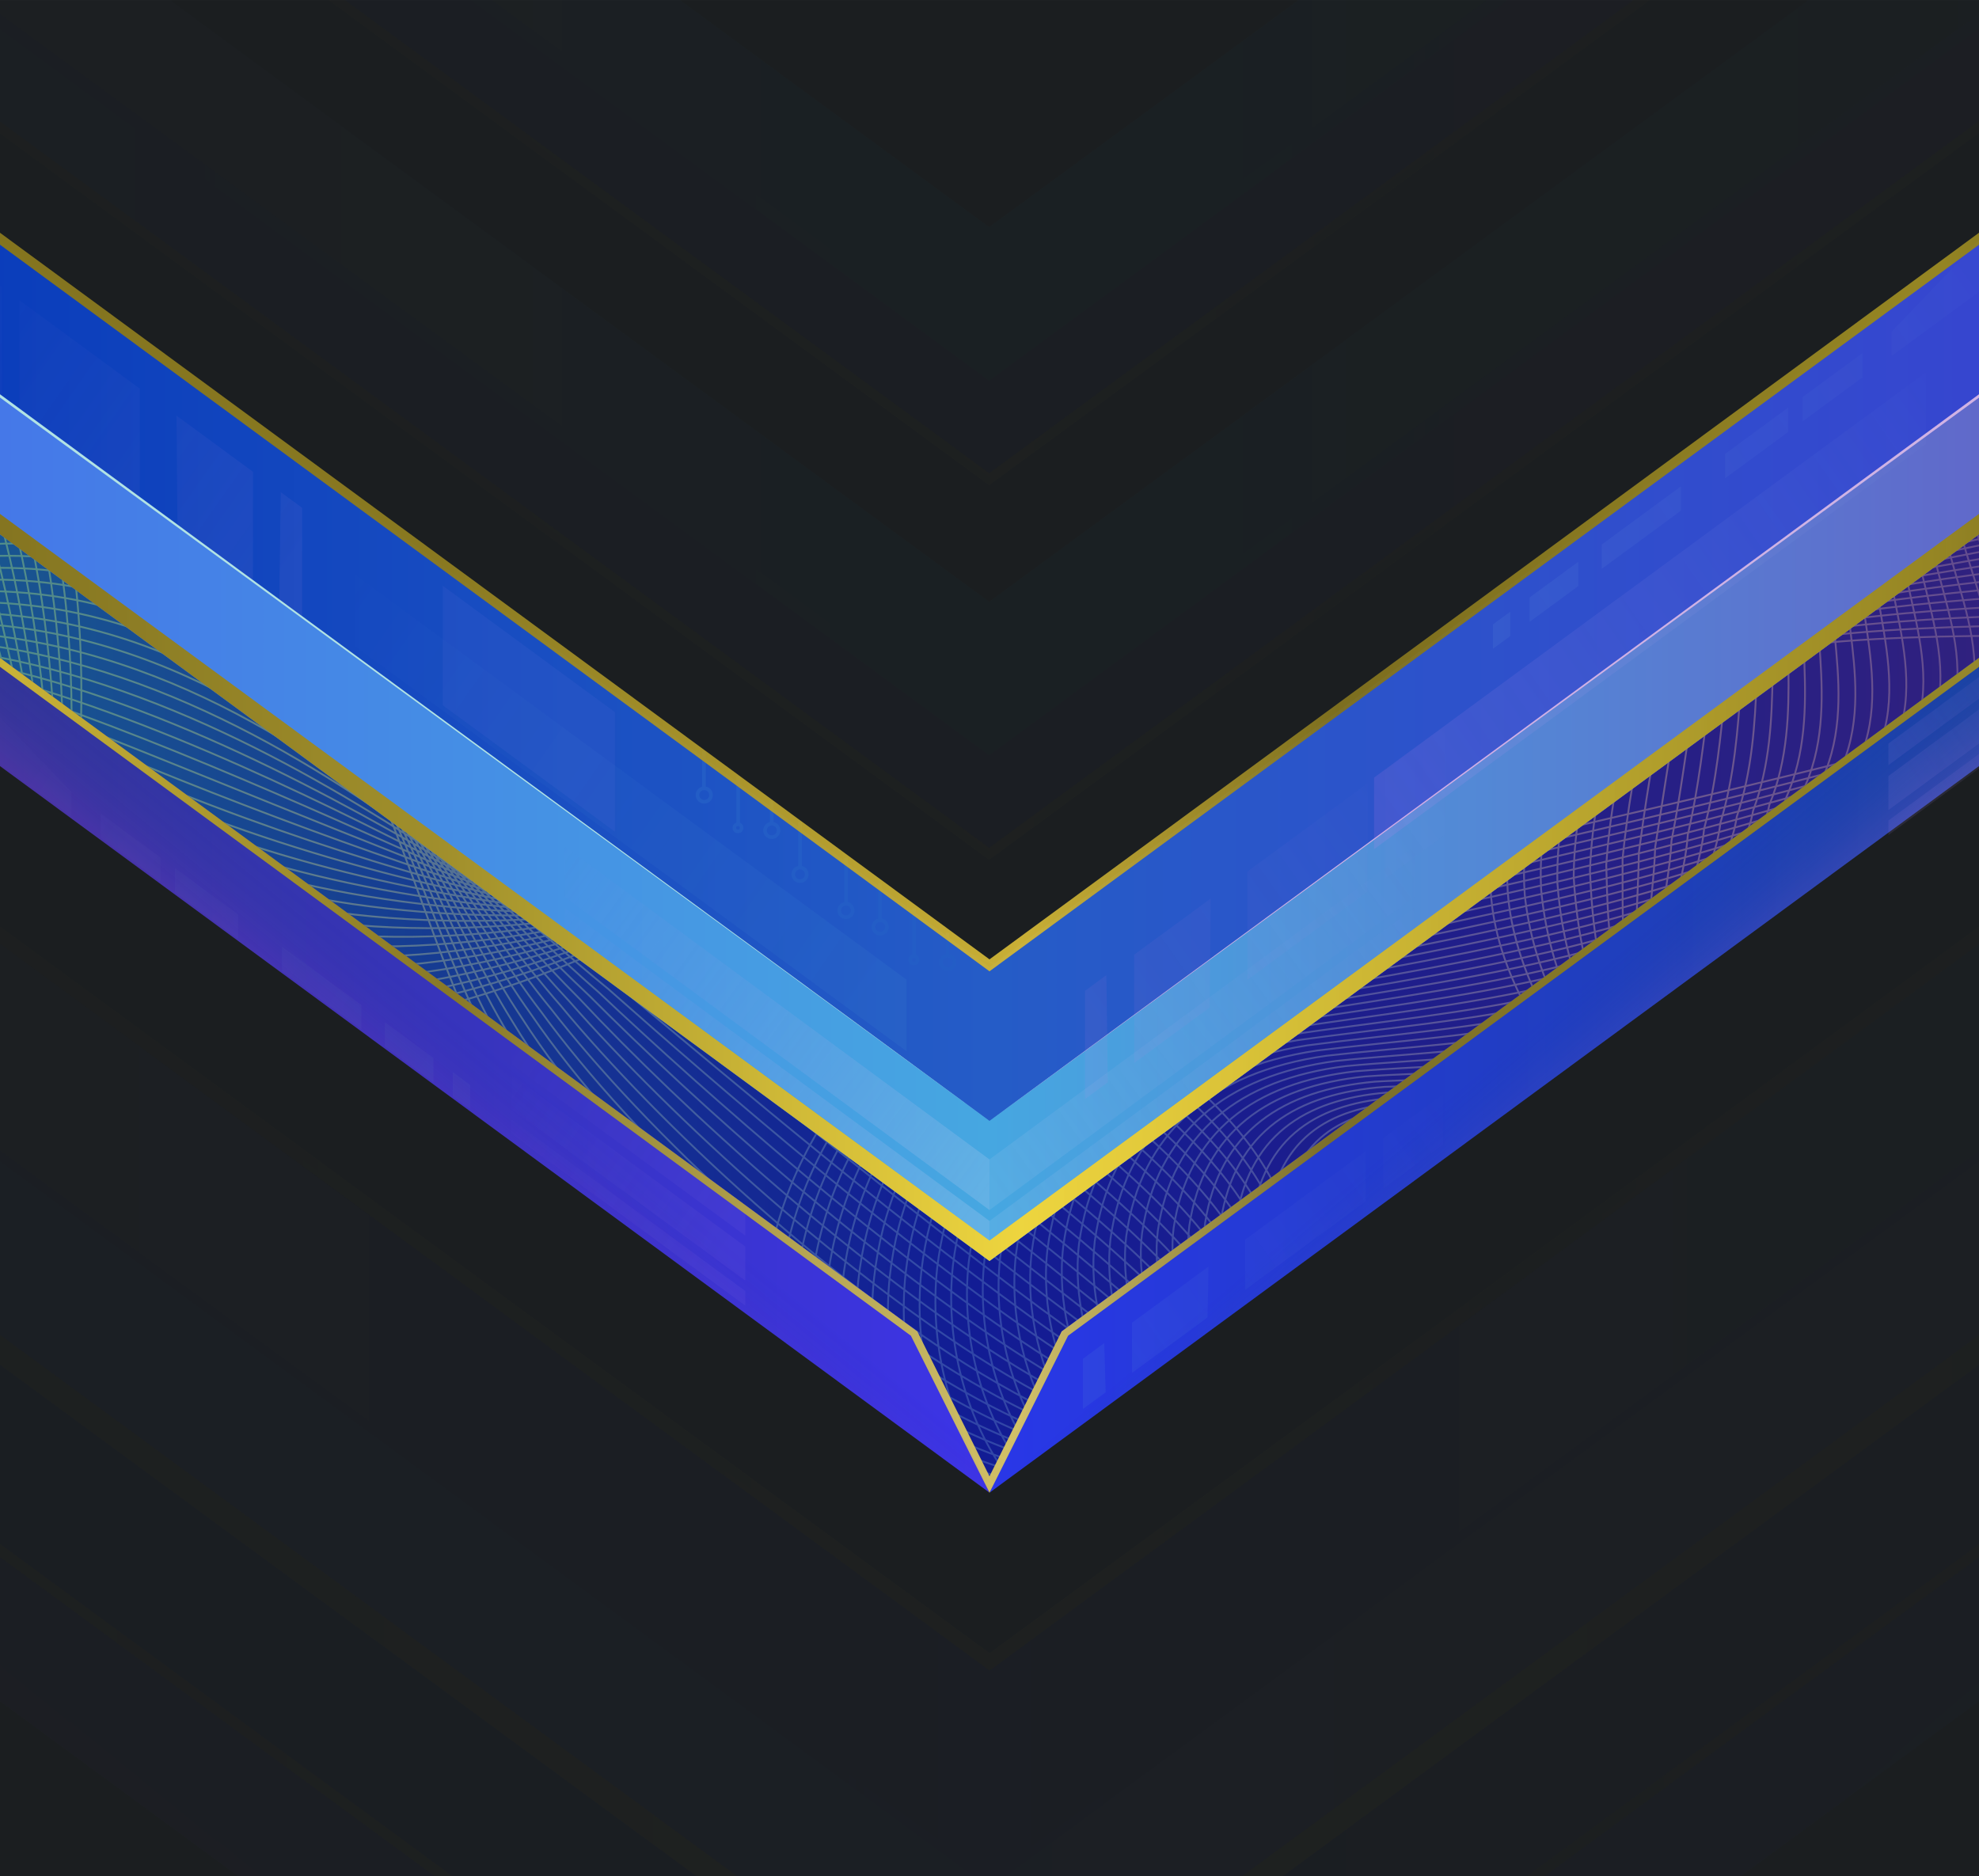 <?xml version="1.0" encoding="UTF-8"?>
<svg width="1080" height="1024" version="1.1" viewBox="0 0 285.75 270.93" xmlns="http://www.w3.org/2000/svg" xmlns:xlink="http://www.w3.org/1999/xlink">
<defs>
<linearGradient id="linearGradient16905">
<stop stop-color="#1b668f" offset="0"/>
<stop stop-color="#121c94" offset=".5"/>
<stop stop-color="#382279" offset="1"/>
</linearGradient>
<linearGradient id="linearGradient78639">
<stop stop-color="#2936ea" offset="0"/>
<stop stop-color="#164593" offset="1"/>
</linearGradient>
<linearGradient id="linearGradient75480" x1="-21.655" x2="1378.4" y1="110.14" y2="110.14" gradientTransform="matrix(.262 0 0 .262 -36.26 49.852)" gradientUnits="userSpaceOnUse" xlink:href="#linearGradient16905"/>
<linearGradient id="linearGradient3595" x1="-21.656" x2="383.08" y1="81.035" y2="81.035" gradientTransform="matrix(.991 0 0 .991 -36.26 38.973)" gradientUnits="userSpaceOnUse">
<stop stop-color="#51d677" stop-opacity=".478" offset="0"/>
<stop stop-color="#eded84" stop-opacity=".329" offset=".265"/>
<stop stop-color="#a9ebf6" stop-opacity=".2" offset=".495"/>
<stop stop-color="#e9bf9d" stop-opacity=".357" offset=".742"/>
<stop stop-color="#5138aa" stop-opacity=".522" offset="1"/>
</linearGradient>
<linearGradient id="linearGradient21995" x1="-21.655" x2="383.08" y1="92.147" y2="92.147" gradientTransform="translate(0 -155.84)" gradientUnits="userSpaceOnUse">
<stop stop-color="#445feb" offset="0"/>
<stop stop-color="#252fb5" offset=".5"/>
<stop stop-color="#9b53c1" offset="1"/>
</linearGradient>
<linearGradient id="linearGradient21997" x1="-21.655" x2="383.08" y1="99.556" y2="99.556" gradientTransform="translate(0 -189.92)" gradientUnits="userSpaceOnUse">
<stop stop-color="#3410ab" stop-opacity=".675" offset="0"/>
<stop stop-color="#169bd6" offset=".5"/>
<stop stop-color="#0940a2" stop-opacity=".57" offset="1"/>
</linearGradient>
<linearGradient id="linearGradient21999" x1="-24.528" x2="386.16" y1="-24.045" y2="-24.045" gradientTransform="translate(0 -138.44)" gradientUnits="userSpaceOnUse">
<stop stop-color="#6a5e19" offset="0"/>
<stop stop-color="#85751e" stop-opacity=".988" offset=".147"/>
<stop stop-color="#8c7b20" stop-opacity=".969" offset=".305"/>
<stop stop-color="#bda62c" stop-opacity=".957" offset=".511"/>
<stop stop-color="#82721e" stop-opacity=".949" offset=".623"/>
<stop stop-color="#968623" stop-opacity=".996" offset=".835"/>
<stop stop-color="#4e4412" stop-opacity=".922" offset="1"/>
</linearGradient>
<linearGradient id="linearGradient22001" x1="-21.655" x2="1378.4" y1="110.14" y2="110.14" gradientTransform="matrix(.265 0 0 .265 0 -4.9)" gradientUnits="userSpaceOnUse" xlink:href="#linearGradient16905"/>
<linearGradient id="linearGradient22003" x1="181.04" x2="361.42" y1="110.14" y2="110.14" gradientTransform="translate(0 -18.521)" gradientUnits="userSpaceOnUse" xlink:href="#linearGradient78639"/>
<linearGradient id="linearGradient22005" x1="-21.655" x2="183.99" y1="110.14" y2="110.14" gradientTransform="translate(0 -18.521)" gradientUnits="userSpaceOnUse">
<stop stop-color="#2f38a6" offset="0"/>
<stop stop-color="#3d33eb" offset="1"/>
</linearGradient>
<linearGradient id="linearGradient22007" x1="-82.44" x2="1448.4" y1="345.52" y2="345.52" gradientTransform="scale(.265)" gradientUnits="userSpaceOnUse" xlink:href="#linearGradient1294"/>
<linearGradient id="linearGradient1294">
<stop stop-color="#6a5e19" offset="0"/>
<stop stop-color="#d1b832" stop-opacity=".988" offset=".147"/>
<stop stop-color="#8c7b20" stop-opacity=".969" offset=".305"/>
<stop stop-color="#dbc865" stop-opacity=".957" offset=".511"/>
<stop stop-color="#82721e" stop-opacity=".949" offset=".623"/>
<stop stop-color="#968623" stop-opacity=".996" offset=".835"/>
<stop stop-color="#cfb530" stop-opacity=".922" offset="1"/>
</linearGradient>
<linearGradient id="linearGradient22009" x1="-21.655" x2="383.08" y1="92.147" y2="92.147" gradientTransform="translate(0 -18.521)" gradientUnits="userSpaceOnUse">
<stop stop-color="#445feb" offset="0"/>
<stop stop-color="#4a55ed" offset=".5"/>
<stop stop-color="#9b53c1" offset="1"/>
</linearGradient>
<linearGradient id="linearGradient22011" x1="-24.528" x2="386.16" y1="-24.045" y2="-24.045" gradientTransform="translate(0 -2.353)" gradientUnits="userSpaceOnUse" xlink:href="#linearGradient1056"/>
<linearGradient id="linearGradient1056">
<stop stop-color="#6a5e19" offset="0"/>
<stop stop-color="#85751e" stop-opacity=".988" offset=".147"/>
<stop stop-color="#a38f26" stop-opacity=".969" offset=".305"/>
<stop stop-color="#f5d737" stop-opacity=".957" offset=".511"/>
<stop stop-color="#968623" stop-opacity=".996" offset=".835"/>
<stop stop-color="#4e4412" stop-opacity=".922" offset="1"/>
</linearGradient>
<linearGradient id="linearGradient22013" x1="-21.655" x2="383.08" y1="99.556" y2="99.556" gradientTransform="translate(0 -59.037)" gradientUnits="userSpaceOnUse">
<stop stop-color="#3410ab" stop-opacity=".675" offset="0"/>
<stop stop-color="#2936e9" offset=".5"/>
<stop stop-color="#0940a2" stop-opacity=".57" offset="1"/>
</linearGradient>
<linearGradient id="linearGradient22015" x1="-24.528" x2="386.16" y1="-24.045" y2="-24.045" gradientTransform="translate(0 -44.553)" gradientUnits="userSpaceOnUse" xlink:href="#linearGradient17531"/>
<linearGradient id="linearGradient17531">
<stop stop-color="#6a5e19" offset="0"/>
<stop stop-color="#85751e" stop-opacity=".988" offset=".147"/>
<stop stop-color="#8c7b20" stop-opacity=".969" offset=".305"/>
<stop stop-color="#d1b637" stop-opacity=".957" offset=".511"/>
<stop stop-color="#82721e" stop-opacity=".949" offset=".623"/>
<stop stop-color="#968623" stop-opacity=".996" offset=".835"/>
<stop stop-color="#4e4412" stop-opacity=".922" offset="1"/>
</linearGradient>
<linearGradient id="linearGradient22017" x1="253.56" x2="239.42" y1="147.01" y2="130.45" gradientTransform="translate(0 -18.521)" gradientUnits="userSpaceOnUse">
<stop stop-color="#28ead8" stop-opacity=".588" offset="0"/>
<stop stop-color="#164593" stop-opacity=".023" offset="1"/>
</linearGradient>
<linearGradient id="linearGradient22019" x1="251.13" x2="241.25" y1="138.13" y2="126.04" gradientTransform="matrix(-1 0 0 1 361.42 -18.521)" gradientUnits="userSpaceOnUse">
<stop stop-color="#dc29ea" stop-opacity=".687" offset="0"/>
<stop stop-color="#164593" stop-opacity=".023" offset="1"/>
</linearGradient>
<linearGradient id="linearGradient24593" x1="181.04" x2="361.42" y1="110.14" y2="110.14" gradientTransform="matrix(.991 0 0 .991 -36.26 36.35)" gradientUnits="userSpaceOnUse" xlink:href="#linearGradient78639"/>
<linearGradient id="linearGradient78325" x1="-21.655" x2="183.99" y1="110.14" y2="110.14" gradientTransform="matrix(.991 0 0 .991 -36.26 36.35)" gradientUnits="userSpaceOnUse">
<stop stop-color="#2e3476" offset="0"/>
<stop stop-color="#3d33eb" offset="1"/>
</linearGradient>
<linearGradient id="linearGradient87990" x1="-82.44" x2="1448.4" y1="345.52" y2="345.52" gradientTransform="matrix(.262 0 0 .262 -36.26 54.71)" gradientUnits="userSpaceOnUse" xlink:href="#linearGradient1294"/>
<linearGradient id="linearGradient25753" x1="-21.655" x2="383.08" y1="92.147" y2="92.147" gradientTransform="matrix(.991 0 0 .991 -36.26 36.35)" gradientUnits="userSpaceOnUse">
<stop stop-color="#4465eb" offset="0"/>
<stop stop-color="#46a7e1" offset=".5"/>
<stop stop-color="#6b50c1" offset="1"/>
</linearGradient>
<linearGradient id="linearGradient25219" x1="-24.528" x2="386.16" y1="-24.045" y2="-24.045" gradientTransform="matrix(.991 0 0 .991 -36.26 52.378)" gradientUnits="userSpaceOnUse" xlink:href="#linearGradient1056"/>
<linearGradient id="linearGradient14910" x1="253.56" x2="239.42" y1="147.01" y2="130.45" gradientTransform="matrix(.991 0 0 .991 -36.26 36.35)" gradientUnits="userSpaceOnUse">
<stop stop-color="#e06fea" stop-opacity=".39" offset="0"/>
<stop stop-color="#164593" stop-opacity=".023" offset="1"/>
</linearGradient>
<linearGradient id="linearGradient15720" x1="251.13" x2="241.25" y1="138.13" y2="126.04" gradientTransform="matrix(-.991 0 0 .991 322.01 36.35)" gradientUnits="userSpaceOnUse">
<stop stop-color="#dc29ea" stop-opacity=".183" offset="0"/>
<stop stop-color="#164593" stop-opacity=".023" offset="1"/>
</linearGradient>
<linearGradient id="linearGradient35006" x1="542.26" x2="409.86" y1="531.52" y2="437.69" gradientTransform="matrix(.262 0 0 .262 -36.26 38.973)" gradientUnits="userSpaceOnUse">
<stop stop-color="#9e80dc" stop-opacity=".08" offset="0"/>
<stop stop-color="#9e80dc" stop-opacity="0" offset="1"/>
</linearGradient>
<linearGradient id="linearGradient35006-3" x1="542.26" x2="409.86" y1="531.52" y2="437.69" gradientTransform="matrix(-.262 0 0 .262 416.54 -28.97)" gradientUnits="userSpaceOnUse">
<stop stop-color="#9e80dc" stop-opacity=".123" offset="0"/>
<stop stop-color="#9e80dc" stop-opacity="0" offset="1"/>
</linearGradient>
<linearGradient id="linearGradient26562" x1="-21.655" x2="383.08" y1="99.556" y2="99.556" gradientTransform="matrix(.991 0 0 .991 -36.26 -3.812)" gradientUnits="userSpaceOnUse">
<stop stop-color="#0031b6" offset="0"/>
<stop stop-color="#255cc7" offset=".5"/>
<stop stop-color="#3d3dd3" offset="1"/>
</linearGradient>
<linearGradient id="linearGradient34063" x1="79.735" x2="21.187" y1="42.158" y2="1.004" gradientTransform="matrix(.991 0 0 .991 -36.26 38.973)" gradientUnits="userSpaceOnUse">
<stop stop-color="#9e7fdc" stop-opacity=".1" offset="0"/>
<stop stop-color="#9e7fdc" stop-opacity="0" offset="1"/>
</linearGradient>
<linearGradient id="linearGradient53858" x1="79.735" x2="21.187" y1="42.158" y2="1.004" gradientTransform="matrix(-.991 0 0 .991 236.24 153.46)" gradientUnits="userSpaceOnUse">
<stop stop-color="#7fdcdb" stop-opacity=".07" offset="0"/>
<stop stop-color="#9e7fdc" stop-opacity="0" offset="1"/>
</linearGradient>
<linearGradient id="linearGradient35392" x1="654.09" x2="409.86" y1="615.36" y2="437.69" gradientTransform="matrix(.262 0 0 .262 -28.654 10.614)" gradientUnits="userSpaceOnUse">
<stop stop-color="#b1cdef" stop-opacity=".263" offset="0"/>
<stop stop-color="#9e80dc" stop-opacity="0" offset="1"/>
</linearGradient>
<linearGradient id="linearGradient37083" x1="32.688" x2="-4.307" y1="61.359" y2="35.59" gradientTransform="matrix(.991 0 0 .991 -36.26 38.973)" gradientUnits="userSpaceOnUse">
<stop stop-color="#a9e3ed" stop-opacity=".05" offset="0"/>
<stop stop-color="#a9e3ed" stop-opacity="0" offset="1"/>
</linearGradient>
<linearGradient id="linearGradient37280" x1="32.688" x2="-4.307" y1="61.359" y2="35.59" gradientTransform="matrix(2.429 0 0 2.429 51.309 -4.372)" gradientUnits="userSpaceOnUse">
<stop stop-color="#60cbde" stop-opacity=".06" offset="0"/>
<stop stop-color="#a9e3ed" stop-opacity="0" offset="1"/>
</linearGradient>
<linearGradient id="linearGradient37849" x1="32.688" x2="-4.307" y1="61.359" y2="35.59" gradientTransform="matrix(2.429 0 0 2.429 -11.716 3.99)" gradientUnits="userSpaceOnUse">
<stop stop-color="#84b0b8" stop-opacity=".05" offset="0"/>
<stop stop-color="#a9e3ed" stop-opacity="0" offset="1"/>
</linearGradient>
<linearGradient id="linearGradient69576" x1="-24.528" x2="386.16" y1="-24.045" y2="-24.045" gradientTransform="matrix(.991 0 0 .991 -36.26 10.545)" gradientUnits="userSpaceOnUse" xlink:href="#linearGradient17531"/>
<linearGradient id="linearGradient53643" x1="79.735" x2="21.187" y1="42.158" y2="1.004" gradientTransform="matrix(-.991 0 0 .991 236.55 108.71)" gradientUnits="userSpaceOnUse">
<stop stop-color="#dc7fdc" stop-opacity=".08" offset="0"/>
<stop stop-color="#9e7fdc" stop-opacity="0" offset="1"/>
</linearGradient>
<linearGradient id="linearGradient53697" x1="32.688" x2="-4.307" y1="61.359" y2="35.59" gradientTransform="matrix(-2.429 0 0 2.429 295.16 -62.498)" gradientUnits="userSpaceOnUse">
<stop stop-color="#a9e3ed" stop-opacity=".06" offset="0"/>
<stop stop-color="#a9e3ed" stop-opacity="0" offset="1"/>
</linearGradient>
<linearGradient id="linearGradient53804" x1="32.688" x2="-4.307" y1="61.359" y2="35.59" gradientTransform="matrix(-2.429 0 0 2.429 277.99 -33.554)" gradientUnits="userSpaceOnUse">
<stop stop-color="#dd83f2" stop-opacity=".125" offset="0"/>
<stop stop-color="#a9e3ed" stop-opacity="0" offset="1"/>
</linearGradient>
<linearGradient id="linearGradient5163" x1="654.09" x2="409.86" y1="615.36" y2="437.69" gradientTransform="matrix(-.262 0 0 .262 314.4 10.614)" gradientUnits="userSpaceOnUse">
<stop stop-color="#b1cdef" stop-opacity=".147" offset="0"/>
<stop stop-color="#9e80dc" stop-opacity="0" offset="1"/>
</linearGradient>
</defs>
<rect width="285.75" height="270.93" fill="#1b1e20" stop-color="#000000" style="-inkscape-stroke:none;font-variation-settings:normal;paint-order:stroke fill markers"/>
<path d="m-57.726 32.507v20.737l189.72 139.32 10.886 22.976 10.885-22.976 189.72-139.32v-20.737l-200.6 147.31z" fill="url(#linearGradient75480)" stop-color="#000000" style="-inkscape-stroke:none;font-variation-settings:normal"/>
<path d="m-77.254 54.677s10.743 22.343 50.148 20.398c5.629-0.278 11.844-1.051 18.695-2.457 41.109-8.431 55.94 22.014 66.681 50.483 3.58 9.49 6.706 18.76 10.2 26.297 10.036 21.656 35.048 48.353 62.516 60.565 16.481 7.327 33.846 9.439 49.391 2.118 13.245-6.238 15.827-13.801 15.291-20.843-0.536-7.042-4.192-13.562-3.422-17.713 1.991-10.737 9.729-12.07 17.497-11.349 12.946 1.202 25.975 8.112 12.617-13.296-4.149-6.65-6.21-12.632-6.899-17.911-2.065-15.836 8.22-25.342 11.516-27.57 4.337-2.931 9.419-5.133 15.044-6.783 39.377-11.554 105.38 3.905 128.96-14.509m-446.81-28.149c0.952 0.298 11.548 23.177 49.79 22.173 5.459-0.086 11.515-0.684 18.214-1.923 40.195-7.435 55.694 21.953 66.961 49.252 3.715 9.118 7.035 18.105 10.72 25.467 10.482 21.139 35.583 47.55 62.568 59.89 16.191 7.404 33.128 9.79 48.16 2.986 12.769-5.645 14.931-12.611 13.77-19.264-1.161-6.653-5.217-13.786-4.385-18.633 1.998-11.047 9.913-12.962 18.376-12.48 13.641 0.915 27.742 7.318 15.567-13.713-3.709-6.552-5.488-12.438-6.096-17.615-1.625-15.674 7.762-25.48 11.105-27.895 4.239-2.891 9.224-5.064 14.766-6.69 39.38-11.404 103.24 2.25 126.15-15.651m-444.25-26.622c1.903 0.595 12.354 24.012 49.433 23.948 5.288 0.107 11.186-0.316 17.733-1.389 39.282-6.44 55.448 21.892 67.24 48.021 3.85 8.747 7.362 17.451 11.241 24.637 10.927 20.622 36.118 46.746 62.621 59.215 15.902 7.481 32.41 10.14 46.929 3.855 12.293-5.053 14.034-11.42 12.249-17.685-1.785-6.265-6.242-14.01-5.348-19.553 2.005-11.358 10.098-13.853 19.256-13.61 14.336 0.628 29.51 6.523 18.517-14.129-3.27-6.454-4.766-12.245-5.294-17.319-1.185-15.512 7.304-25.618 10.694-28.221 4.142-2.851 9.029-4.996 14.488-6.598 39.382-11.253 101.09 0.596 123.35-16.794m-441.69-25.096c2.854 0.893 13.159 24.847 49.076 25.723 5.117 0.299 10.857 0.052 17.252-0.856 38.369-5.444 55.201 21.831 67.519 46.791 3.985 8.375 7.691 16.796 11.762 23.807 11.373 20.104 36.653 45.943 62.673 58.54 15.612 7.559 31.692 10.491 45.699 4.723 11.817-4.46 13.138-10.23 10.729-16.106-2.409-5.876-7.267-14.234-6.312-20.473 2.013-11.668 10.282-14.745 20.136-14.741 15.031 0.341 31.277 5.729 21.467-14.545-2.83-6.355-4.044-12.051-4.491-17.023-0.745-15.35 6.846-25.756 10.282-28.547 4.045-2.811 8.835-4.928 14.21-6.505 39.384-11.103 98.942-1.058 120.55-17.937m-439.13-23.57c3.806 1.191 13.965 25.681 48.719 27.498 4.947 0.491 10.529 0.419 16.771-0.322 37.456-4.449 54.955 21.77 67.798 45.56 4.12 8.004 8.019 16.142 12.282 22.977 11.818 19.587 37.188 45.139 62.726 57.865 15.323 7.636 30.975 10.841 44.468 5.591 11.341-3.868 12.241-9.04 9.208-14.527-3.034-5.487-8.293-14.458-7.275-21.393 2.02-11.978 10.467-15.636 21.016-15.872 15.726 0.054 33.044 4.934 24.417-14.961-2.39-6.257-3.321-11.857-3.688-16.727-0.305-15.188 6.388-25.894 9.871-28.872 3.947-2.771 8.64-4.86 13.931-6.413 39.387-10.953 96.795-2.712 117.75-19.079m-436.57-22.043c4.758 1.488 14.771 26.516 48.361 29.274 4.776 0.684 10.2 0.787 16.291 0.211 36.543-3.454 54.709 21.709 68.077 44.329 4.255 7.633 8.347 15.487 12.803 22.147 12.263 19.07 37.723 44.335 62.778 57.19 15.033 7.713 30.257 11.192 43.237 6.46 10.864-3.275 11.345-7.849 7.687-12.948s-9.318-14.682-8.238-22.313c2.027-12.288 10.651-16.528 21.896-17.003 16.421-0.233 34.811 4.139 27.367-15.377-1.95-6.159-2.599-11.663-2.886-16.431 0.135-15.026 5.93-26.032 9.459-29.198 3.85-2.732 8.445-4.792 13.653-6.32 39.389-10.802 94.647-4.366 114.94-20.222m-434.01-20.517c5.709 1.786 15.576 27.351 48.004 31.049 4.606 0.876 9.871 1.155 15.81 0.745 35.63-2.458 54.462 21.648 68.356 43.098 4.389 7.261 8.675 14.833 13.324 21.317 12.709 18.553 38.258 43.532 62.831 56.515 14.744 7.79 29.539 11.542 42.007 7.328 10.388-2.683 10.449-6.659 6.167-11.369-4.282-4.71-10.343-14.906-9.201-23.233 2.034-12.598 10.835-17.419 22.776-18.134 17.115-0.52 36.579 3.345 30.317-15.793-1.51-6.061-1.877-11.47-2.083-16.135 0.575-14.864 5.472-26.17 9.048-29.524 3.752-2.692 8.251-4.724 13.375-6.227 39.392-10.652 92.5-6.021 112.14-21.365m-431.45-18.99c6.66 2.084 16.382 28.185 47.647 32.824 4.435 1.068 9.543 1.522 15.329 1.279 34.717-1.463 54.216 21.587 68.636 41.867 4.524 6.89 9.003 14.178 13.845 20.487 13.154 18.036 38.793 42.728 62.883 55.84 14.454 7.867 28.821 11.893 40.776 8.196 9.912-2.09 9.552-5.468 4.646-9.79s-11.368-15.13-10.164-24.153c2.042-12.909 11.02-18.311 23.656-19.264 17.81-0.808 38.346 2.55 33.267-16.21-1.07-5.963-1.155-11.276-1.281-15.839 1.015-14.702 5.014-26.308 8.637-29.85 3.655-2.652 8.056-4.656 13.097-6.135 39.394-10.502 90.352-7.675 109.34-22.508m-428.89-17.464c7.612 2.382 17.187 29.02 47.29 34.599 4.265 1.261 9.214 1.89 14.848 1.812 33.803-0.467 53.97 21.526 68.915 40.636 4.659 6.519 9.331 13.524 14.365 19.657 13.6 17.519 39.328 41.924 62.936 55.165 14.164 7.944 28.104 12.243 39.545 9.065 9.436-1.498 8.656-4.278 3.125-8.21-5.53-3.933-12.393-15.354-11.128-25.073 2.049-13.219 11.204-19.202 24.535-20.395 18.505-1.095 40.113 1.756 36.217-16.626-0.63-5.864-0.433-11.082-0.478-15.543 1.455-14.539 4.556-26.446 8.225-30.175 3.557-2.612 7.861-4.588 12.819-6.042 39.396-10.351 88.205-9.329 106.54-23.65m-426.33-15.938c8.563 2.679 17.993 29.855 46.932 36.375 4.094 1.453 8.885 2.258 14.367 2.346 32.89 0.528 53.723 21.465 69.194 39.405 4.794 6.147 9.659 12.87 14.886 18.826 14.045 17.001 39.863 41.121 62.988 54.49 13.875 8.021 27.386 12.594 38.314 9.933 8.96-0.905 7.759-3.087 1.604-6.631s-13.419-15.578-12.091-25.992c2.056-13.529 11.389-20.094 25.415-21.526 19.2-1.382 41.881 0.961 39.167-17.042-0.19-5.766 0.289-10.888 0.324-15.247 1.895-14.377 4.098-26.584 7.814-30.501 3.46-2.572 7.666-4.519 12.541-5.949 39.399-10.201 86.057-10.983 103.74-24.793m-423.77-14.411c9.515 2.977 18.798 30.689 46.575 38.15 3.924 1.645 8.557 2.626 13.886 2.879 31.977 1.524 53.477 21.404 69.473 38.175 4.929 5.776 9.987 12.215 15.407 17.996 14.49 16.484 40.398 40.317 63.041 53.815 13.585 8.099 26.668 12.944 37.084 10.801 8.484-0.313 6.863-1.897 0.084-5.052-6.779-3.155-14.444-15.802-13.054-26.912 2.063-13.839 11.573-20.985 26.295-22.657 19.895-1.669 43.648 0.166 42.117-17.458 0.25-5.668 1.012-10.694 1.127-14.951 2.335-14.215 3.64-26.722 7.403-30.827 3.363-2.533 7.472-4.451 12.262-5.857 39.401-10.05 83.91-12.637 100.93-25.936m-421.21-12.885c10.467 3.275 19.604 31.524 46.218 39.925 3.753 1.838 8.228 2.993 13.405 3.413 31.064 2.519 53.231 21.343 69.752 36.944 5.064 5.404 10.315 11.561 15.927 17.166 14.936 15.967 40.933 39.513 63.093 53.14 13.296 8.176 25.95 13.295 35.853 11.67 8.008 0.28 5.966-0.706-1.437-3.473-7.403-2.767-15.469-16.026-14.017-27.832 2.071-14.149 11.758-21.877 27.175-23.788 20.59-1.956 45.415-0.628 45.067-17.874 0.69-5.57 1.734-10.501 1.929-14.655 2.775-14.053 3.182-26.86 6.991-31.152 3.265-2.493 7.277-4.383 11.984-5.764 39.404-9.9 81.762-14.291 98.131-27.078m-418.65-11.359c11.418 3.572 20.41 32.359 45.861 41.7 3.582 2.03 7.899 3.361 12.924 3.947 30.151 3.515 52.984 21.282 70.031 35.713 5.199 5.033 10.643 10.906 16.448 16.336 15.381 15.45 41.469 38.71 63.146 52.465 13.006 8.253 25.233 13.646 34.622 12.538 7.532 0.872 5.07 0.484-2.958-1.894s-16.494-16.25-14.98-28.752c2.078-14.46 11.942-22.768 28.055-24.918 21.285-2.244 47.183-1.423 48.017-18.29 1.13-5.471 2.456-10.307 2.732-14.359 3.216-13.891 2.724-26.998 6.58-31.478 3.168-2.453 7.082-4.315 11.706-5.672 39.406-9.75 79.615-15.945 95.329-28.221m-416.09-9.832c12.37 3.87 21.215 33.193 45.503 43.475 3.412 2.222 7.571 3.728 12.444 4.48 29.238 4.51 52.738 21.221 70.31 34.482 5.333 4.662 10.971 10.252 16.969 15.506 15.827 14.933 42.004 37.906 63.198 51.79 12.717 8.33 24.515 13.996 33.392 13.406 7.056 1.465 4.173 1.675-4.478-0.315-8.652-1.989-17.52-16.474-15.944-29.672 2.085-14.77 12.126-23.66 28.935-26.049 21.98-2.531 48.95-2.217 50.967-18.707 1.569-5.373 3.178-10.113 3.534-14.063 3.656-13.729 2.266-27.136 6.169-31.804 3.07-2.413 6.887-4.247 11.428-5.579 39.409-9.599 77.468-17.6 92.527-29.364m-413.53-8.306c13.321 4.168 22.021 34.028 45.146 45.251 3.241 2.415 7.242 4.096 11.963 5.014 28.325 5.505 52.492 21.16 70.59 33.251 5.468 4.29 11.299 9.597 17.49 14.676 16.272 14.416 42.539 37.102 63.251 51.115 12.427 8.407 23.797 14.347 32.161 14.275 6.58 2.057 3.277 2.865-5.999 1.264-9.276-1.601-18.545-16.698-16.907-30.592 2.092-15.08 12.311-24.551 29.815-27.18 22.674-2.818 50.717-3.012 53.917-19.123 2.009-5.275 3.9-9.919 4.337-13.767 4.096-13.567 1.808-27.274 5.757-32.129 2.973-2.373 6.693-4.179 11.15-5.487 39.411-9.449 75.32-19.254 89.725-30.506m-410.97-6.779c14.273 4.466 22.826 34.863 44.789 47.026 3.071 2.607 6.913 4.464 11.482 5.547 27.411 6.501 52.245 21.099 70.869 32.02 5.603 3.919 11.627 8.943 18.01 13.846 16.718 13.898 43.074 36.299 63.303 50.44 12.138 8.485 23.079 14.697 30.93 15.143 6.104 2.65 2.381 4.056-7.52 2.844-9.9-1.212-19.57-16.921-17.87-31.512 2.1-15.39 12.495-25.442 30.695-28.311 23.369-3.105 52.485-3.807 56.867-19.539 2.449-5.177 4.623-9.726 5.139-13.472 4.536-13.405 1.35-27.412 5.346-32.455 2.875-2.333 6.498-4.111 10.872-5.394 39.413-9.299 73.173-20.908 86.922-31.649m-408.41-5.253c15.224 4.763 23.632 35.697 44.432 48.801 2.9 2.799 6.585 4.832 11.001 6.081 26.498 7.496 51.999 21.038 71.148 30.79 5.738 3.547 11.955 8.288 18.531 13.016 17.163 13.381 43.609 35.495 63.356 49.765 11.848 8.562 22.362 15.048 29.7 16.011 5.628 3.242 1.484 5.246-9.04 4.423-10.525-0.823-20.595-17.145-18.833-32.432 2.107-15.7 12.68-26.334 31.574-29.442 24.064-3.392 54.252-4.601 59.817-19.955 2.889-5.079 5.345-9.532 5.942-13.176 4.976-13.243 0.892-27.55 4.934-32.781 2.778-2.294 6.303-4.043 10.593-5.301 39.416-9.148 71.025-22.562 84.12-32.792m-405.85-3.727c16.176 5.061 24.437 36.532 44.074 50.576 2.729 2.992 6.256 5.199 10.52 6.615 25.585 8.492 51.753 20.977 71.427 29.559 5.873 3.176 12.283 7.634 19.052 12.186 17.608 12.864 44.144 34.692 63.408 49.09 11.559 8.639 21.644 15.398 28.469 16.88 5.152 3.835 0.588 6.436-10.561 6.002-11.149-0.435-21.62-17.369-19.796-33.352 2.114-16.01 12.864-27.225 32.454-30.572 24.759-3.679 56.019-5.396 62.767-20.371 3.329-4.98 6.067-9.338 6.744-12.88 5.416-13.081 0.434-27.688 4.523-33.107 2.68-2.254 6.109-3.975 10.315-5.209 39.418-8.998 68.878-24.216 81.318-33.934m-403.29-2.2c17.127 5.359 25.243 37.367 43.717 52.351 2.559 3.184 5.927 5.567 10.039 7.148 24.672 9.487 51.506 20.916 71.706 28.328 6.008 2.804 12.612 6.979 19.572 11.356 18.054 12.347 44.679 33.888 63.461 48.415 11.269 8.716 20.926 15.749 27.238 17.748 4.675 4.427-0.309 7.627-12.082 7.581-11.773-0.046-22.646-17.593-20.759-34.272 2.121-16.321 13.049-28.117 33.334-31.703 25.454-3.966 57.787-6.191 65.717-20.787 3.769-4.882 6.789-9.144 7.547-12.584 5.856-12.919-0.024-27.826 4.112-33.432 2.583-2.214 5.914-3.907 10.037-5.116 39.421-8.848 66.73-25.87 78.516-35.077m-400.73-0.674c18.079 5.656 26.049 38.201 43.36 54.127 2.388 3.376 5.598 5.935 9.558 7.682 23.759 10.483 51.26 20.855 71.985 27.097 6.143 2.433 12.94 6.325 20.093 10.526 18.499 11.83 45.214 33.084 63.513 47.74 10.98 8.793 20.208 16.099 26.008 18.616 4.199 5.02-1.205 8.817-13.603 9.16-12.397 0.343-23.671-17.817-21.723-35.191 2.129-16.631 13.233-29.008 34.214-32.834 26.149-4.254 59.554-6.985 68.667-21.204 4.209-4.784 7.511-8.95 8.349-12.288 6.296-12.757-0.482-27.964 3.7-33.758 2.486-2.174 5.719-3.838 9.759-5.024 39.423-8.697 64.583-27.525 75.713-36.22m-398.17 0.852c19.03 5.954 26.854 39.036 43.002 55.902 2.218 3.568 5.27 6.302 9.078 8.215 22.846 11.478 51.014 20.794 72.264 25.866 6.277 2.062 13.268 5.67 20.614 9.696 18.945 11.313 45.749 32.281 63.566 47.065 10.69 8.87 19.491 16.45 24.777 19.485 3.723 5.612-2.102 10.008-15.123 10.739-13.022 0.731-24.696-18.041-22.686-36.111 2.136-16.941 13.417-29.9 35.094-33.965 26.844-4.541 61.321-7.78 71.617-21.62 4.649-4.686 8.233-8.757 9.152-11.992 6.736-12.595-0.94-28.102 3.289-34.084 2.388-2.135 5.524-3.77 9.481-4.931 39.426-8.547 62.435-29.179 72.911-37.362m-395.61 2.379c19.982 6.252 27.66 39.871 42.645 57.677 2.047 3.761 4.941 6.67 8.597 8.749 21.933 12.474 50.767 20.733 72.544 24.635 6.412 1.69 13.596 5.016 21.134 8.866 19.39 10.795 46.284 31.477 63.618 46.39 10.401 8.948 18.773 16.801 23.546 20.353 3.247 6.205-2.998 11.198-16.644 12.318-13.646 1.12-25.721-18.265-23.649-37.031 2.143-17.251 13.602-30.791 35.974-35.096 27.538-4.828 63.089-8.574 74.567-22.036 5.089-4.587 8.956-8.563 9.954-11.696 7.176-12.433-1.398-28.24 2.878-34.409 2.291-2.095 5.33-3.702 9.203-4.838 39.428-8.397 60.288-30.833 70.109-38.505m-393.05 3.905c20.933 6.55 28.465 40.705 42.288 59.452 1.877 3.953 4.612 7.038 8.116 9.283 21.019 13.469 50.521 20.671 72.823 23.404 6.547 1.319 13.924 4.362 21.655 8.035 19.835 10.278 46.819 30.673 63.671 45.715 10.111 9.025 18.055 17.151 22.316 21.221 2.771 6.797-3.894 12.389-18.165 13.897-14.27 1.508-26.746-18.489-24.612-37.951 2.15-17.561 13.786-31.683 36.854-36.226 28.233-5.115 64.856-9.369 77.517-22.452 5.529-4.489 9.678-8.369 10.757-11.4 7.616-12.27-1.856-28.378 2.466-34.735 2.193-2.055 5.135-3.634 8.924-4.746 39.43-8.246 58.14-32.487 67.307-39.648m-390.49 5.432c21.885 6.847 29.271 41.54 41.931 61.228 1.706 4.146 4.284 7.405 7.635 9.816 20.106 14.465 50.275 20.61 73.102 22.174 6.682 0.948 14.252 3.707 22.176 7.205 20.281 9.761 47.354 29.87 63.723 45.04 9.822 9.102 17.337 17.502 21.085 22.089 2.295 7.389-4.791 13.579-19.685 15.476-14.894 1.897-27.772-18.713-25.575-38.871 2.158-17.872 13.971-32.574 37.733-37.357 28.928-5.402 66.623-10.163 80.467-22.868 5.969-4.391 10.4-8.175 11.56-11.104 8.056-12.108-2.314-28.516 2.055-35.061 2.096-2.015 4.94-3.566 8.646-4.653 39.433-8.096 55.993-34.141 64.505-40.79m-387.93 6.958c22.836 7.145 30.077 42.375 41.573 63.003 1.535 4.338 3.955 7.773 7.154 10.35 19.193 15.46 50.028 20.549 73.381 20.943 6.817 0.576 14.58 3.053 22.697 6.375 20.726 9.244 47.889 29.066 63.776 44.365 9.532 9.179 16.62 17.852 19.854 22.958 1.819 7.982-5.687 14.77-21.206 17.056-15.519 2.286-28.797-18.937-26.539-39.791 2.165-18.182 14.155-33.466 38.613-38.488 29.623-5.689 68.391-10.958 83.417-23.284 6.409-4.293 11.122-7.982 12.362-10.808 8.496-11.946-2.772-28.654 1.644-35.386 1.998-1.975 4.745-3.498 8.368-4.56 39.435-7.946 53.845-35.795 61.702-41.933m-385.37 8.484c23.788 7.443 30.882 43.209 41.216 64.778 1.365 4.53 3.626 8.141 6.673 10.883 18.28 16.456 49.782 20.488 73.66 19.712 6.952 0.205 14.908 2.398 23.217 5.545 21.172 8.727 48.424 28.262 63.828 43.69 9.242 9.256 15.902 18.203 18.624 23.826 1.343 8.575-6.584 15.96-22.727 18.635-16.143 2.675-29.822-19.161-27.502-40.711 2.172-18.492 14.34-34.357 39.493-39.619 30.318-5.977 70.158-11.753 86.367-23.701 6.848-4.194 11.844-7.788 13.165-10.512 8.936-11.784-3.23-28.792 1.232-35.712 1.901-1.935 4.551-3.43 8.09-4.468 39.438-7.795 51.698-37.45 58.9-43.076m-382.81 10.011c24.739 7.74 31.688 44.044 40.859 66.553 1.194 4.723 3.298 8.508 6.192 11.417 17.367 17.451 49.536 20.427 73.939 18.481 7.087-0.167 15.236 1.744 23.738 4.715 21.617 8.21 48.959 27.459 63.881 43.015 8.953 9.334 15.184 18.553 17.393 24.694 0.867 9.167-7.48 17.151-24.248 20.214s-30.847-19.385-28.465-41.631c2.179-18.802 14.524-35.249 40.373-40.75 31.013-6.264 71.925-12.547 89.317-24.117 7.288-4.096 12.567-7.594 13.967-10.216 9.377-11.622-3.688-28.93 0.821-36.038 1.804-1.896 4.356-3.362 7.812-4.375 39.44-7.645 49.55-39.104 56.098-44.219m-380.26 11.537c25.691 8.038 32.493 44.879 40.502 68.328 1.024 4.915 2.969 8.876 5.711 11.951 16.454 18.446 49.289 20.366 74.219 17.25 7.221-0.538 15.564 1.089 24.259 3.885 22.062 7.692 49.494 26.655 63.933 42.34 8.664 9.411 14.466 18.904 16.162 25.563 0.391 9.759-8.377 18.341-25.768 21.793-17.391 3.452-31.872-19.609-29.428-42.551 2.187-19.112 14.708-36.14 41.253-41.88 31.708-6.551 73.692-13.342 92.267-24.533 7.728-3.998 13.289-7.4 14.77-9.92 9.817-11.46-4.146-29.068 0.41-36.364 1.706-1.856 4.161-3.294 7.534-4.283 39.443-7.495 47.403-40.758 53.296-45.361m-377.7 13.063c26.642 8.336 33.299 45.713 40.144 70.104 0.853 5.107 2.64 9.244 5.231 12.484 15.541 19.442 49.043 20.305 74.498 16.019 7.356-0.909 15.892 0.435 24.779 3.055 22.508 7.175 50.029 25.851 63.986 41.665 8.374 9.488 13.749 19.254 14.931 26.431-0.085 10.352-9.273 19.532-27.289 23.372-18.016 3.84-32.898-19.833-30.391-43.471 2.194-19.423 14.893-37.032 42.133-43.011 32.403-6.838 75.46-14.136 95.217-24.949 8.168-3.9 14.011-7.207 15.572-9.624 10.257-11.298-4.604-29.206-2e-3 -36.689 1.609-1.816 3.967-3.225 7.255-4.19 39.445-7.344 45.255-42.412 50.493-46.504m-375.14 14.59c27.594 8.633 34.104 46.548 39.787 71.879 0.682 5.299 2.312 9.611 4.75 13.018 14.627 20.437 48.797 20.244 74.777 14.788 7.491-1.281 16.22-0.22 25.3 2.225 22.953 6.658 50.564 25.048 64.038 40.99 8.084 9.565 13.031 19.605 13.701 27.299-0.561 10.944-10.17 20.722-28.81 24.951-18.64 4.229-33.923-20.057-31.355-44.39 2.201-19.733 15.077-37.923 43.013-44.142 33.097-7.125 77.227-14.931 98.167-25.365 8.608-3.802 14.733-7.013 16.375-9.328 10.697-11.136-5.062-29.344-0.413-37.015 1.511-1.776 3.772-3.157 6.977-4.097 39.447-7.194 43.108-44.066 47.691-47.647m-372.58 16.116c28.545 8.931 34.91 47.383 39.43 73.654 0.512 5.492 1.983 9.979 4.269 13.551 13.714 21.433 48.55 20.183 75.056 13.558 7.626-1.652 16.548-0.874 25.821 1.395 23.399 6.141 51.099 24.244 64.091 40.315 7.795 9.642 12.313 19.956 12.47 28.168-1.038 11.537-11.066 21.912-30.33 26.53-19.264 4.618-34.948-20.281-32.318-45.31 2.208-20.043 15.262-38.814 43.892-45.273 33.792-7.413 78.994-15.726 101.12-25.781 9.048-3.703 15.455-6.819 17.177-9.032 11.137-10.974-5.52-29.482-0.825-37.341 1.414-1.736 3.577-3.089 6.699-4.005 39.45-7.043 40.96-45.72 44.889-48.789m-370.02 17.643c29.497 9.229 35.716 48.217 39.073 75.429 0.341 5.684 1.654 10.347 3.788 14.085 12.801 22.428 48.304 20.122 75.335 12.327 7.761-2.024 16.876-1.529 26.342 0.565 23.844 5.624 51.634 23.441 64.143 39.64 7.505 9.719 11.595 20.306 11.239 29.036-1.514 12.129-11.963 23.103-31.851 28.109-19.888 5.006-35.973-20.505-33.281-46.23 2.216-20.353 15.446-39.706 44.772-46.404 34.487-7.7 80.762-16.52 104.07-26.198 9.488-3.605 16.178-6.625 17.98-8.736 11.577-10.812-5.978-29.62-1.236-37.666 1.316-1.697 3.382-3.021 6.421-3.912 39.452-6.893 38.813-47.375 42.087-49.932m-367.46 19.169c30.448 9.527 36.521 49.052 38.715 77.204 0.171 5.876 1.326 10.715 3.307 14.618 11.888 23.424 48.058 20.061 75.614 11.096 7.896-2.395 17.204-2.183 26.862-0.265 24.289 5.107 52.169 22.637 64.196 38.965 7.216 9.797 10.878 20.657 10.009 29.904-1.99 12.722-12.859 24.293-33.372 29.688-20.513 5.395-36.999-20.729-34.244-47.15 2.223-20.663 15.631-40.597 45.652-47.534 35.182-7.987 82.529-17.315 107.02-26.614 9.928-3.507 16.9-6.432 18.782-8.44 12.017-10.65-6.436-29.757-1.647-37.992 1.219-1.657 3.188-2.953 6.143-3.82 39.455-6.743 36.665-49.029 39.284-51.075m-364.9 20.695c31.4 9.824 37.327 49.887 38.358 78.98 8.01e-5 6.069 0.997 11.082 2.826 15.152 10.975 24.419 47.811 20 75.893 9.865 8.03-2.766 17.532-2.837 27.383-1.095 24.735 4.589 52.705 21.833 64.248 38.29 6.926 9.874 10.16 21.007 8.778 30.773-2.466 13.314-13.755 25.484-34.892 31.268-21.137 5.784-38.024-20.952-35.207-48.07 2.23-20.973 15.815-41.489 46.532-48.665 35.877-8.274 84.296-18.109 109.97-27.03 10.368-3.409 17.622-6.238 19.585-8.144 12.457-10.488-6.894-29.895-2.059-38.318 1.121-1.617 2.993-2.885 5.864-3.727 39.457-6.592 34.518-50.683 36.482-52.217m-362.34 22.222c32.351 10.122 38.132 50.721 38.001 80.755-0.171 6.261 0.668 11.45 2.345 15.686 10.062 25.415 47.565 19.939 76.173 8.634 8.165-3.138 17.861-3.492 27.904-1.926 25.18 4.072 53.24 21.03 64.301 37.615 6.637 9.951 9.442 21.358 7.547 31.641-2.942 13.907-14.652 26.674-36.413 32.847-21.761 6.172-39.049-21.176-36.17-48.99 2.237-21.284 15.999-42.38 47.412-49.796 36.572-8.561 86.064-18.904 112.92-27.446 10.808-3.311 18.344-6.044 20.387-7.848 12.897-10.326-7.352-30.033-2.47-38.643 1.024-1.577 2.798-2.817 5.586-3.634 39.46-6.442 32.37-52.337 33.68-53.36m-359.78 23.748c33.303 10.42 38.938 51.556 37.644 82.53-0.341 6.453 0.34 11.818 1.864 16.219 9.149 26.41 47.319 19.878 76.452 7.403 8.3-3.509 18.189-4.146 28.424-2.756 25.626 3.555 53.775 20.226 64.353 36.939 6.347 10.028 8.724 21.708 6.317 32.509-3.418 14.499-15.548 27.865-37.934 34.426-22.385 6.561-40.074-21.4-37.134-49.91 2.245-21.594 16.184-43.272 48.292-50.927 37.267-8.848 87.831-19.699 115.87-27.862 11.248-3.212 19.066-5.85 21.19-7.552 13.337-10.163-7.81-30.171-2.881-38.969 0.927-1.537 2.604-2.749 5.308-3.542 39.462-6.292 30.223-53.991 30.878-54.503m-357.22 25.274c34.254 10.717 39.744 52.391 37.286 84.305-0.512 6.646 0.011 12.185 1.383 16.753 8.236 27.405 47.072 19.817 76.731 6.173 8.435-3.881 18.517-4.801 28.945-3.586 26.071 3.038 54.31 19.422 64.406 36.264 6.058 10.105 8.007 22.059 5.086 33.378-3.894 15.092-16.445 29.055-39.455 36.005-23.01 6.95-41.099-21.624-38.097-50.83 2.252-21.904 16.368-44.163 49.172-52.058 37.962-9.136 89.598-20.493 118.82-28.278 11.688-3.114 19.788-5.657 21.992-7.256 13.777-10.001-8.268-30.309-3.293-39.295 0.829-1.498 2.409-2.681 5.03-3.449 39.464-6.141 28.075-55.645 28.075-55.645" fill="none" stroke="url(#linearGradient3595)" stroke-width=".262px"/>
<path d="m345.43 66.565v194.84h-405.92l3e-6 -195.61 203.36 149.52z" fill="#1b1e20" stop-color="#000000" style="-inkscape-stroke:none;font-variation-settings:normal"/>
<g transform="matrix(1.44,0,0,1.44,-117.34,116.95)" opacity=".02" stroke-width=".688">
<g transform="translate(0,77.637)" opacity=".075" stroke-width=".688">
<path d="m-21.655-173.61 202.37 148.61 202.37-148.61v16.181l-202.37 148.61-202.37-148.61z" fill="url(#linearGradient21995)" stop-color="#000000" style="-inkscape-stroke:none;font-variation-settings:normal"/>
<path d="m-21.655-193.8 202.37 148.61 202.37-148.61v22.391l-202.37 148.61-202.37-148.61z" fill="url(#linearGradient21997)"/>
<path d="m-21.655-157.94 202.37 148.61 202.37-148.61v1.741l-202.37 148.61-202.37-148.61z" fill="url(#linearGradient21999)" stop-color="#000000" style="-inkscape-stroke:none;font-variation-settings:normal;paint-order:stroke fill markers"/>
</g>
<path d="m-21.656-22.398v20.919l191.38 140.54 10.981 23.178 10.981-23.178 191.38-140.54v-20.919l-202.37 148.61z" fill="url(#linearGradient22001)" stop-color="#000000" style="-inkscape-stroke:none;font-variation-settings:normal"/>
<path d="m191.22 138.75-10.513 23.491 202.37-148.61v-15.771z" fill="url(#linearGradient22003)"/>
<path d="m-21.656-2.135v15.771l202.37 148.61-10.513-23.491z" fill="url(#linearGradient22005)"/>
<path d="m-21.656-2.135v1.313l190.92 140.2 11.449 22.866 11.449-22.866 190.92-140.2v-1.313l-191.85 140.89-10.513 21.102-10.513-21.102-191.54-140.66z" color="#000000" fill="url(#linearGradient22007)" stroke-linecap="square" stroke-width=".182" style="-inkscape-stroke:none"/>
<path d="m-21.655-41.581 202.37 148.61 202.37-148.61v21.473l-202.37 148.61-202.37-148.61z" fill="url(#linearGradient22009)" stop-color="#000000" style="-inkscape-stroke:none;font-variation-settings:normal"/>
<path d="m-21.655-23.098 202.37 148.61 202.37-148.61v2.989l-202.37 148.61-202.37-148.61z" fill="url(#linearGradient22011)" stop-color="#000000" style="-inkscape-stroke:none;font-variation-settings:normal;paint-order:stroke fill markers"/>
<path d="m-21.655-62.914 202.37 148.61 202.37-148.61v22.391l-202.37 148.61-202.37-148.61z" fill="url(#linearGradient22013)"/>
<path d="m-21.655-64.05 202.37 148.61 202.37-148.61v1.741l-202.37 148.61-202.37-148.61z" fill="url(#linearGradient22015)" stop-color="#000000" style="-inkscape-stroke:none;font-variation-settings:normal;paint-order:stroke fill markers"/>
<path d="m191.22 138.75-10.513 23.491 202.37-148.61v-15.771z" fill="url(#linearGradient22017)"/>
<path d="m170.2 138.75 10.513 23.491-202.37-148.61-2e-6 -15.771z" fill="url(#linearGradient22019)"/>
</g>
<g transform="matrix(.991 0 0 .991 -36.26 131.67)" opacity=".02">
<path d="m-21.655-173.61 202.37 148.61 202.37-148.61v16.181l-202.37 148.61-202.37-148.61z" fill="url(#linearGradient21995)" stop-color="#000000" style="-inkscape-stroke:none;font-variation-settings:normal"/>
<path d="m-21.655-193.8 202.37 148.61 202.37-148.61v22.391l-202.37 148.61-202.37-148.61z" fill="url(#linearGradient21997)"/>
<path d="m-21.655-157.94 202.37 148.61 202.37-148.61v1.741l-202.37 148.61-202.37-148.61z" fill="url(#linearGradient21999)" stop-color="#000000" style="-inkscape-stroke:none;font-variation-settings:normal;paint-order:stroke fill markers"/>
</g>
<path d="m153.3 192.25-10.421 23.286 200.6-147.31v-15.633z" fill="url(#linearGradient24593)"/>
<path d="m-57.726 52.593v15.633l200.6 147.31-10.421-23.286z" fill="url(#linearGradient78325)"/>
<path d="m-57.726 52.593v1.301l189.25 138.98 11.35 22.666 11.35-22.666 189.25-138.98v-1.301l-190.18 139.66-10.421 20.918-10.421-20.918-189.87-139.43z" color="#000000" fill="url(#linearGradient87990)" stroke-linecap="square" stroke-width=".262" style="-inkscape-stroke:none"/>
<path d="m-57.726 13.491 200.6 147.31 200.6-147.31v21.286l-200.6 147.31-200.6-147.31z" fill="url(#linearGradient25753)" stop-color="#000000" style="-inkscape-stroke:none;font-variation-settings:normal"/>
<path d="m-57.726 31.814 200.6 147.31 200.6-147.31v2.963l-200.6 147.31-200.6-147.31z" fill="url(#linearGradient25219)" stop-color="#000000" style="-inkscape-stroke:none;font-variation-settings:normal;paint-order:stroke fill markers"/>
<path d="m153.3 192.25-10.421 23.286 200.6-147.31v-15.633z" fill="url(#linearGradient14910)"/>
<path d="m132.45 192.25 10.421 23.286-200.6-147.31-2e-6 -15.633z" fill="url(#linearGradient15720)"/>
<path d="m73.922 150.57v3.112l33.688 24.739v-3.112zm0 4.686v4.92l33.688 24.739v-4.92zm33.688 31.167-33.688-24.739v2.098l33.688 24.739z" fill="url(#linearGradient35006)"/>
<path d="m306.36 82.627v3.112l-33.688 24.739v-3.112zm0 4.686v4.92l-33.688 24.739v-4.92zm-33.688 31.167 33.688-24.739v2.098l-33.688 24.739z" fill="url(#linearGradient35006-3)"/>
<path d="m142.88 161.85 200.77-146.76-0.171-1.597z" fill="#d0b2e4"/>
<path d="m142.88 161.85-200.77-146.76 0.171-1.597z" fill="#b2e3e4"/>
<path d="m-57.726-7.656 200.6 147.31 200.6-147.31v22.196l-200.6 147.31-200.6-147.31z" fill="url(#linearGradient26562)"/>
<g transform="matrix(.807 0 0 .807 7.739 65.55)" fill="none" stop-color="#000000" stroke="#235dc6" stroke-width=".65" style="-inkscape-stroke:none;font-variation-settings:normal;paint-order:stroke fill markers">
<path d="m116.37 53.187v6.735" stop-color="#000000" style="-inkscape-stroke:none;font-variation-settings:normal;paint-order:stroke fill markers"/>
<path d="m122.49 57.678v8.719" stop-color="#000000" style="-inkscape-stroke:none;font-variation-settings:normal;paint-order:stroke fill markers"/>
<path d="m133.56 65.81v8.379" stop-color="#000000" style="-inkscape-stroke:none;font-variation-settings:normal;paint-order:stroke fill markers"/>
<path d="m128.48 62.077v4.196" stop-color="#000000" style="-inkscape-stroke:none;font-variation-settings:normal;paint-order:stroke fill markers"/>
<circle cx="116.42" cy="61.028" r="1.21" stop-color="#000000" style="-inkscape-stroke:none;font-variation-settings:normal;paint-order:stroke fill markers"/>
<circle cx="122.45" cy="66.901" r=".641" stop-color="#000000" style="-inkscape-stroke:none;font-variation-settings:normal;paint-order:stroke fill markers"/>
<circle cx="128.5" cy="67.357" r="1.21" stop-color="#000000" style="-inkscape-stroke:none;font-variation-settings:normal;paint-order:stroke fill markers"/>
<circle cx="133.55" cy="75.222" r="1.21" stop-color="#000000" style="-inkscape-stroke:none;font-variation-settings:normal;paint-order:stroke fill markers"/>
</g>
<path d="m-8.368 35.153v15.633l8.633 6.339v-15.633zm11.186 8.214v15.633l17.364 12.752v-15.634zm22.662 16.642 0.145 15.74 10.891 7.997 0.019-15.619zm15.059 11.059-0.204 15.484 3.288 2.414v-15.634z" fill="url(#linearGradient34063)" stop-color="#000000" style="-inkscape-stroke:none;font-variation-settings:normal"/>
<path d="m208.35 158.03v7.24l-8.633 6.339v-7.24zm-11.186 8.214v7.24l-17.364 12.752v-7.241zm-22.662 16.642-0.145 7.347-10.891 7.997-0.019-7.226zm-15.059 11.059 0.204 7.091-3.288 2.414v-7.241z" fill="url(#linearGradient53858)" stop-color="#000000" style="-inkscape-stroke:none;font-variation-settings:normal"/>
<g transform="matrix(.991 0 0 .991 -36.26 77.576)" opacity=".02">
<path d="m-21.655-173.61 202.37 148.61 202.37-148.61v16.181l-202.37 148.61-202.37-148.61z" fill="url(#linearGradient21995)" stop-color="#000000" style="-inkscape-stroke:none;font-variation-settings:normal"/>
<path d="m-21.655-193.8 202.37 148.61 202.37-148.61v22.391l-202.37 148.61-202.37-148.61z" fill="url(#linearGradient21997)"/>
<path d="m-21.655-157.94 202.37 148.61 202.37-148.61v1.741l-202.37 148.61-202.37-148.61z" fill="url(#linearGradient21999)" stop-color="#000000" style="-inkscape-stroke:none;font-variation-settings:normal;paint-order:stroke fill markers"/>
</g>
<path d="m63.922 84.572v17.255l24.869 18.263v-17.256z" fill="#7777e1" fill-opacity=".096"/>
<path d="m81.528 122.21v7.308l61.347 45.211v-7.308zm0 8.882v2.821l61.347 45.211v-2.821z" fill="url(#linearGradient35392)"/>
<path d="m-36.294 74.612v4.216l32.517 23.879v-4.217z" fill="url(#linearGradient37083)"/>
<path d="m51.224 82.955v10.332l79.677 58.512v-10.333z" fill="url(#linearGradient37280)"/>
<path d="m-11.801 91.317v10.332l22.12 16.244v-3.513zm26.322 26.149v3.513l8.654 6.355v-3.513zm10.748 7.892v3.513l9.088 6.674v-3.514zm15.462 11.355v3.513l11.44 8.402v-3.514zm14.833 10.893v3.514l7.026 5.16v-3.514zm9.82 7.211v3.514l2.492 1.83v-3.514z" fill="url(#linearGradient37849)"/>
<g transform="matrix(.807 0 0 .807 33.142 84.597)" fill="none" stroke="#235dc6" stroke-width=".65">
<path d="m116.37 53.187v6.735" stop-color="#000000" style="font-variation-settings:normal"/>
<path d="m122.49 57.678v8.719"/>
<path d="m128.48 62.077v4.196"/>
<circle cx="116.42" cy="61.028" r="1.21" stop-color="#000000" style="font-variation-settings:normal;paint-order:stroke fill markers"/>
<circle cx="122.45" cy="66.901" r=".641" stop-color="#000000" style="font-variation-settings:normal;paint-order:stroke fill markers"/>
<circle cx="128.5" cy="67.357" r="1.21" stop-color="#000000" style="font-variation-settings:normal;paint-order:stroke fill markers"/>
<path d="m110.31 48.673v8.379"/>
<circle cx="110.3" cy="58.084" r="1.21" stop-color="#000000" style="font-variation-settings:normal;paint-order:stroke fill markers"/>
</g>
<path d="m-57.726-8.782 200.6 147.31 200.6-147.31v1.726l-200.6 147.31-200.6-147.31z" fill="url(#linearGradient69576)" stop-color="#000000" style="-inkscape-stroke:none;font-variation-settings:normal;paint-order:stroke fill markers"/>
<path d="m208.66 104.89v15.633l-8.633 6.339v-15.633zm-11.186 8.214v15.633l-17.364 12.752v-15.634zm-22.662 16.642-0.145 15.74-10.891 7.997-0.019-15.619zm-15.059 11.059 0.204 15.484-3.288 2.414v-15.634z" fill="url(#linearGradient53643)" stop-color="#000000" style="-inkscape-stroke:none;font-variation-settings:normal"/>
<path d="m295.25 24.829v10.332l-22.12 16.244v-3.513zm-26.322 26.149v3.513l-8.654 6.355v-3.513zm-10.748 7.892v3.513l-9.088 6.674v-3.514zm-15.462 11.355v3.513l-11.44 8.402v-3.514zm-14.833 10.893v3.514l-7.026 5.16v-3.514zm-9.82 7.211v3.514l-2.492 1.83v-3.514z" fill="url(#linearGradient53697)"/>
<path d="m278.08 53.773v10.332l-79.677 58.512v-10.333z" fill="url(#linearGradient53804)"/>
<path d="m204.22 122.21v7.308l-61.347 45.211v-7.308zm0 8.882v2.821l-61.347 45.211v-2.821z" fill="url(#linearGradient5163)"/>
</svg>
